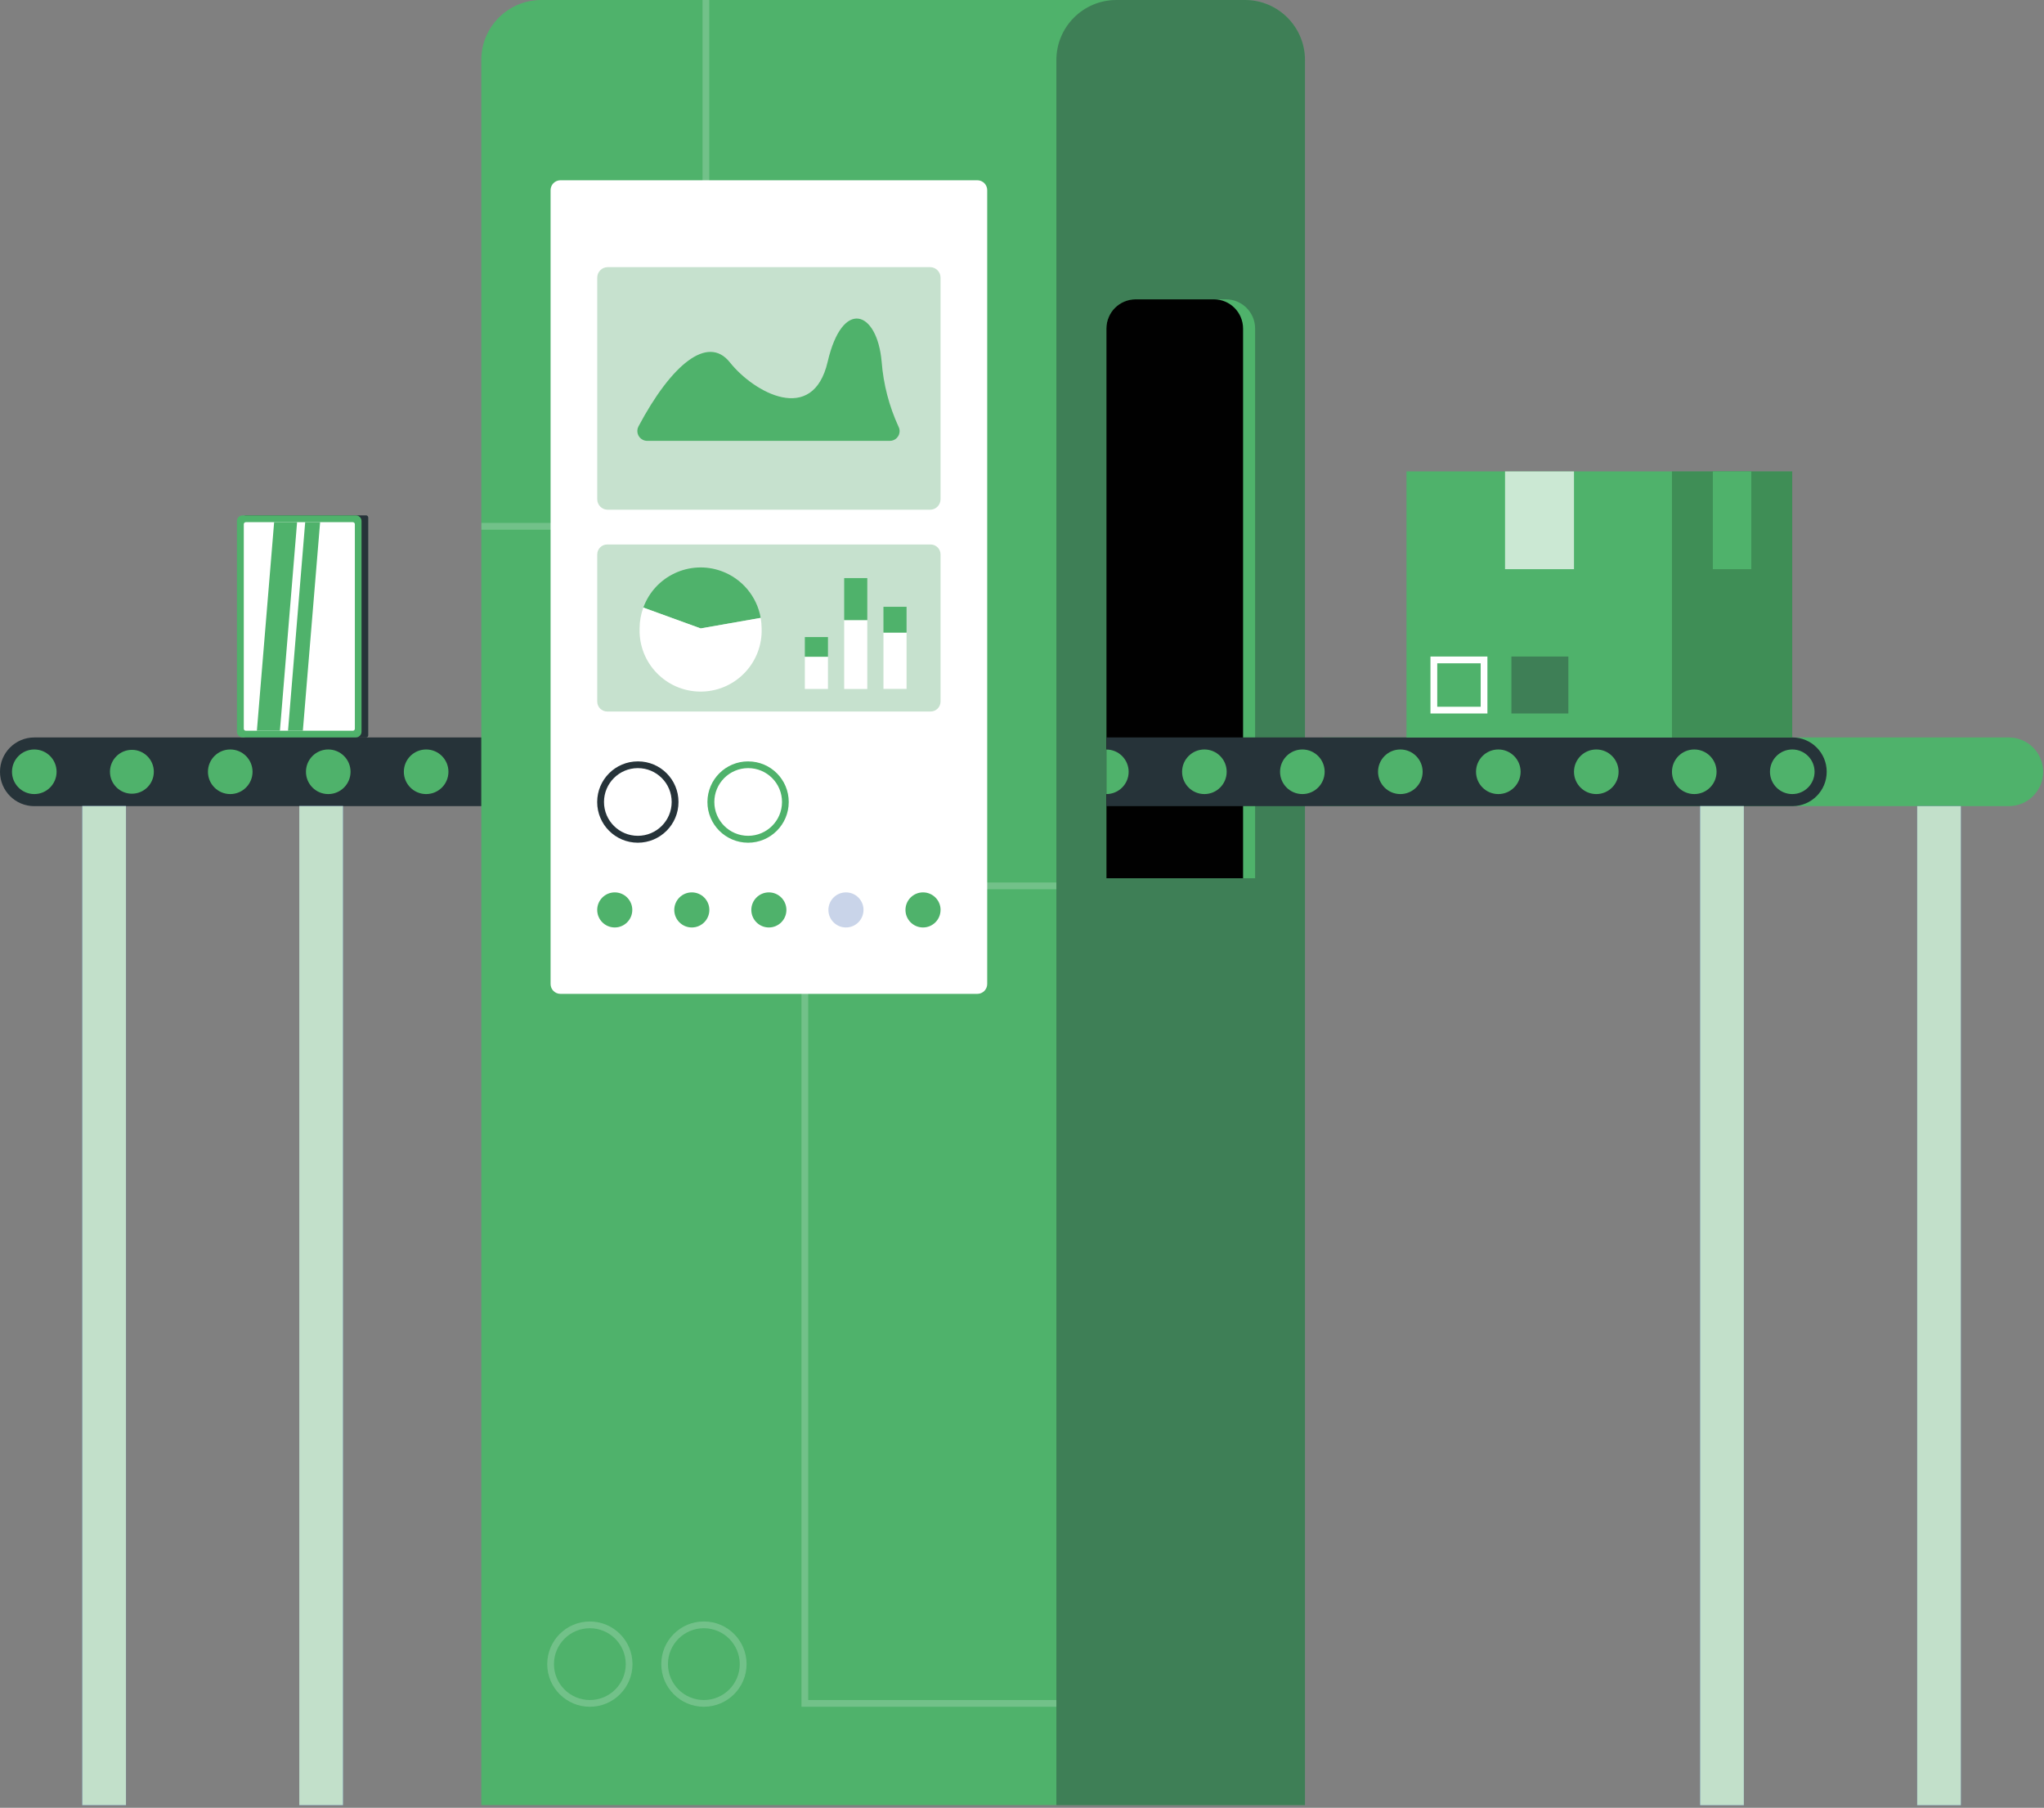 <svg width="726" height="642" viewBox="0 0 726 642" fill="none" xmlns="http://www.w3.org/2000/svg">
<rect x="0" y="0" width="726" height="642" fill="#808080" stroke="none"/>
<g clip-path="url(#clip0_219_426)">
<path d="M12.18 286.28H255.77V261.89H12.18C5.45 261.9 1.37647e-05 267.35 1.37647e-05 274.08C-0.01 280.81 5.43 286.27 12.15 286.29H12.18V286.28Z" fill="#263339"/>
<path d="M121.83 286.26H106.3V641.06H121.83V286.26Z" fill="#4C70B5"/>
<path d="M121.83 286.26H106.3V641.06H121.83V286.26Z" fill="#C2E0CA"/>
<path d="M44.75 286.26H29.22V641.06H44.75V286.26Z" fill="#4C70B5"/>
<path d="M44.75 286.26H29.22V641.06H44.75V286.26Z" fill="#C2E0CA"/>
<path d="M12.18 282C16.554 282 20.1 278.454 20.1 274.08C20.1 269.706 16.554 266.16 12.18 266.16C7.806 266.16 4.26 269.706 4.26 274.08C4.26 278.454 7.806 282 12.18 282Z" fill="#4FB26B"/>
<path d="M39.06 274.08C39.06 278.38 42.55 281.87 46.85 281.87C51.15 281.87 54.64 278.38 54.64 274.08C54.64 269.83 51.23 266.36 46.98 266.29C42.68 266.22 39.13 269.65 39.06 273.95C39.06 273.99 39.06 274.04 39.06 274.08Z" fill="#4FB26B"/>
<path d="M81.78 282C86.154 282 89.7 278.454 89.7 274.08C89.7 269.706 86.154 266.16 81.78 266.16C77.406 266.16 73.86 269.706 73.86 274.08C73.86 278.454 77.406 282 81.78 282Z" fill="#4FB26B"/>
<path d="M116.59 282C120.964 282 124.51 278.454 124.51 274.08C124.51 269.706 120.964 266.16 116.59 266.16C112.216 266.16 108.67 269.706 108.67 274.08C108.67 278.454 112.216 282 116.59 282Z" fill="#4FB26B"/>
<path d="M151.36 282C155.734 282 159.28 278.454 159.28 274.08C159.28 269.706 155.734 266.16 151.36 266.16C146.986 266.16 143.44 269.706 143.44 274.08C143.44 278.454 146.986 282 151.36 282Z" fill="#4FB26B"/>
<path d="M186.16 282C190.534 282 194.08 278.454 194.08 274.08C194.08 269.706 190.534 266.16 186.16 266.16C181.786 266.16 178.24 269.706 178.24 274.08C178.24 278.454 181.786 282 186.16 282Z" fill="#4C70B5"/>
<path d="M220.96 282C225.334 282 228.88 278.454 228.88 274.08C228.88 269.706 225.334 266.16 220.96 266.16C216.586 266.16 213.04 269.706 213.04 274.08C213.04 278.454 216.586 282 220.96 282Z" fill="#4C70B5"/>
<path d="M255.77 266.18V282C251.4 282 247.86 278.46 247.86 274.09C247.86 269.72 251.4 266.18 255.77 266.18Z" fill="#4C70B5"/>
<path d="M192.32 0H442.19C453.97 0 463.51 9.55 463.51 21.32V641.05H170.94V21.32C170.94 9.54 180.49 0 192.26 0C192.28 0 192.29 0 192.31 0H192.32Z" fill="#4FB26B"/>
<path opacity="0.2" d="M251.92 188.11H171V185.7H249.53V0H251.92V188.11Z" fill="white"/>
<path opacity="0.4" d="M396.53 0H442.19C453.97 0 463.51 9.55 463.51 21.32V641.05H375.21V21.32C375.21 9.55 384.76 0 396.53 0Z" fill="#263339"/>
<path d="M403.34 106.3H435.41C441.15 106.3 445.8 110.95 445.8 116.69V311.89H392.97V116.69C392.97 110.96 397.61 106.32 403.33 106.3H403.34Z" fill="#4FB26B"/>
<path d="M403.34 106.3H431.13C436.87 106.3 441.52 110.95 441.52 116.69V311.89H392.98V116.69C392.98 110.95 397.63 106.3 403.37 106.3H403.34Z" fill="#010101"/>
<path opacity="0.2" d="M375.21 606.12H284.67V313.4H375.21V315.79H287.06V603.73H375.21V606.12Z" fill="white"/>
<path opacity="0.2" d="M250 606.12C241.64 606.11 234.87 599.32 234.88 590.95C234.89 582.58 241.68 575.82 250.05 575.83C258.4 575.84 265.17 582.62 265.17 590.97C265.17 599.32 258.39 606.11 250.03 606.11H250V606.12ZM250 578.23C242.96 578.23 237.25 583.94 237.25 590.98C237.25 598.02 242.96 603.73 250 603.73C257.04 603.73 262.75 598.02 262.75 590.98C262.74 583.94 257.03 578.24 250 578.23Z" fill="white"/>
<path opacity="0.2" d="M209.51 606.12C201.15 606.12 194.37 599.34 194.37 590.98C194.37 582.62 201.15 575.84 209.51 575.84C217.87 575.84 224.65 582.62 224.65 590.98C224.65 599.34 217.87 606.12 209.51 606.12ZM209.51 578.23C202.47 578.23 196.76 583.94 196.76 590.98C196.76 598.02 202.47 603.73 209.51 603.73C216.55 603.73 222.26 598.02 222.26 590.98C222.25 583.94 216.54 578.24 209.51 578.23Z" fill="white"/>
<path d="M713.51 286.28H469.92V261.89H713.51C720.24 261.89 725.69 267.34 725.69 274.07C725.7 280.8 720.26 286.26 713.54 286.28H713.51Z" fill="#4FB26B"/>
<path d="M636.59 286.28H392.98V261.89H636.59C643.32 261.86 648.79 267.29 648.82 274.02C648.82 274.04 648.82 274.05 648.82 274.07C648.83 280.8 643.39 286.26 636.67 286.28C636.64 286.28 636.62 286.28 636.59 286.28Z" fill="#263339"/>
<path d="M619.39 286.28H603.86V641.08H619.39V286.28Z" fill="#4C70B5"/>
<path d="M619.39 286.28H603.86V641.08H619.39V286.28Z" fill="#C2E0CA"/>
<path d="M696.48 286.28H680.95V641.08H696.48V286.28Z" fill="#4C70B5"/>
<path d="M696.48 286.28H680.95V641.08H696.48V286.28Z" fill="#C2E0CA"/>
<path d="M636.59 282C640.964 282 644.51 278.454 644.51 274.08C644.51 269.706 640.964 266.16 636.59 266.16C632.216 266.16 628.67 269.706 628.67 274.08C628.67 278.454 632.216 282 636.59 282Z" fill="#4FB26B"/>
<path d="M601.78 282C606.154 282 609.7 278.454 609.7 274.08C609.7 269.706 606.154 266.16 601.78 266.16C597.406 266.16 593.86 269.706 593.86 274.08C593.86 278.454 597.406 282 601.78 282Z" fill="#4FB26B"/>
<path d="M566.98 282C571.354 282 574.9 278.454 574.9 274.08C574.9 269.706 571.354 266.16 566.98 266.16C562.606 266.16 559.06 269.706 559.06 274.08C559.06 278.454 562.606 282 566.98 282Z" fill="#4FB26B"/>
<path d="M532.18 282C536.554 282 540.1 278.454 540.1 274.08C540.1 269.706 536.554 266.16 532.18 266.16C527.806 266.16 524.26 269.706 524.26 274.08C524.26 278.454 527.806 282 532.18 282Z" fill="#4FB26B"/>
<path d="M497.38 282C501.754 282 505.3 278.454 505.3 274.08C505.3 269.706 501.754 266.16 497.38 266.16C493.006 266.16 489.46 269.706 489.46 274.08C489.46 278.454 493.006 282 497.38 282Z" fill="#4FB26B"/>
<path d="M462.58 282C466.954 282 470.5 278.454 470.5 274.08C470.5 269.706 466.954 266.16 462.58 266.16C458.206 266.16 454.66 269.706 454.66 274.08C454.66 278.454 458.206 282 462.58 282Z" fill="#4FB26B"/>
<path d="M427.78 282C432.154 282 435.7 278.454 435.7 274.08C435.7 269.706 432.154 266.16 427.78 266.16C423.406 266.16 419.86 269.706 419.86 274.08C419.86 278.454 423.406 282 427.78 282Z" fill="#4FB26B"/>
<path d="M392.97 266.18V282C397.34 282 400.88 278.46 400.88 274.09C400.88 269.72 397.34 266.18 392.97 266.18Z" fill="#4FB26B"/>
<path d="M347.14 64.02H199.06C197.127 64.02 195.56 65.587 195.56 67.52V349.45C195.56 351.383 197.127 352.95 199.06 352.95H347.14C349.073 352.95 350.64 351.383 350.64 349.45V67.52C350.64 65.587 349.073 64.02 347.14 64.02Z" fill="white"/>
<path d="M330.34 94.87H215.86C213.8 94.87 212.13 96.54 212.13 98.6V177.29C212.13 179.35 213.8 181.02 215.86 181.02H330.34C332.4 181.02 334.07 179.35 334.07 177.29V98.6C334.07 96.54 332.4 94.87 330.34 94.87Z" fill="#C6E1CE"/>
<path d="M330.53 193.36H215.67C213.715 193.36 212.13 194.945 212.13 196.9V249.14C212.13 251.095 213.715 252.68 215.67 252.68H330.53C332.485 252.68 334.07 251.095 334.07 249.14V196.9C334.07 194.945 332.485 193.36 330.53 193.36Z" fill="#C6E1CE"/>
<path d="M248.86 223.17L228.5 215.77C232.6 204.53 245.03 198.74 256.27 202.83C263.54 205.48 268.85 211.81 270.19 219.43L248.87 223.17H248.86Z" fill="#4FB26B"/>
<path d="M248.86 223.17L270.18 219.43C270.4 220.67 270.51 221.92 270.52 223.17C270.93 235.14 261.57 245.18 249.6 245.59C237.63 246 227.59 236.64 227.18 224.67C227.16 224.17 227.16 223.67 227.18 223.17C227.18 220.64 227.63 218.14 228.5 215.77L248.86 223.17Z" fill="white"/>
<path d="M308.05 220.21H299.84V244.68H308.05V220.21Z" fill="white"/>
<path d="M294.08 233.22H285.87V244.67H294.08V233.22Z" fill="white"/>
<path d="M294.08 226.24H285.87V233.23H294.08V226.24Z" fill="#4FB26B"/>
<path d="M308.05 205.3H299.84V220.21H308.05V205.3Z" fill="#4FB26B"/>
<path d="M322 224.65H313.79V244.65H322V224.65Z" fill="white"/>
<path d="M322 215.49H313.79V224.66H322V215.49Z" fill="#4FB26B"/>
<path d="M229.87 156.56H316.04C317.95 156.58 319.51 155.05 319.53 153.14C319.53 152.61 319.42 152.08 319.18 151.6C315.81 144.31 313.77 136.47 313.15 128.46C311.54 110.28 299.23 105.86 293.98 128.46C288.73 151.06 267.77 139.42 259.23 128.67C251.28 118.7 238.3 129.73 226.77 151.45C225.88 153.17 226.55 155.29 228.27 156.17C228.76 156.42 229.3 156.56 229.86 156.56H229.87Z" fill="#4FB26B"/>
<path d="M226.55 272.78C233.19 272.78 238.57 278.16 238.57 284.8C238.57 291.44 233.19 296.82 226.55 296.82C219.91 296.82 214.53 291.44 214.53 284.8C214.54 278.16 219.92 272.79 226.55 272.78ZM226.55 270.39C218.57 270.39 212.11 276.86 212.11 284.83C212.11 292.81 218.58 299.27 226.55 299.27C234.52 299.27 240.99 292.8 240.99 284.83C240.99 284.83 240.99 284.81 240.99 284.8C241 276.85 234.57 270.4 226.63 270.39C226.6 270.39 226.58 270.39 226.55 270.39Z" fill="#263339"/>
<path d="M265.74 272.78C272.38 272.78 277.76 278.16 277.76 284.8C277.76 291.44 272.38 296.82 265.74 296.82C259.1 296.82 253.72 291.44 253.72 284.8C253.73 278.16 259.11 272.79 265.74 272.78ZM265.74 270.39C257.76 270.38 251.29 276.83 251.27 284.8C251.25 292.77 257.71 299.25 265.68 299.27C273.65 299.29 280.13 292.83 280.15 284.86V284.81C280.16 276.86 273.73 270.41 265.79 270.4H265.74V270.39Z" fill="#4FB26B"/>
<path d="M334.07 323.14C334.07 326.58 331.28 329.37 327.84 329.37C324.4 329.37 321.61 326.58 321.61 323.14C321.61 319.7 324.4 316.91 327.84 316.91C327.84 316.91 327.86 316.91 327.87 316.91C331.3 316.92 334.08 319.71 334.08 323.14H334.07Z" fill="#4FB26B"/>
<path opacity="0.3" d="M306.7 323.14C306.7 326.58 303.91 329.37 300.47 329.37C297.03 329.37 294.24 326.58 294.24 323.14C294.24 319.7 297.03 316.91 300.47 316.91C300.47 316.91 300.49 316.91 300.5 316.91C303.93 316.92 306.71 319.71 306.71 323.14H306.7Z" fill="#4C70B5"/>
<path d="M279.32 323.14C279.32 326.58 276.53 329.37 273.09 329.37C269.65 329.37 266.86 326.58 266.86 323.14C266.86 319.7 269.65 316.91 273.09 316.91C276.53 316.91 279.32 319.7 279.32 323.14Z" fill="#4FB26B"/>
<path d="M251.95 323.14C251.95 326.58 249.16 329.37 245.72 329.37C242.28 329.37 239.49 326.58 239.49 323.14C239.49 319.7 242.28 316.91 245.72 316.91C249.16 316.91 251.95 319.7 251.95 323.14Z" fill="#4FB26B"/>
<path d="M224.58 323.14C224.58 326.58 221.79 329.37 218.35 329.37C214.91 329.37 212.12 326.58 212.12 323.14C212.12 319.7 214.91 316.91 218.35 316.91C221.79 316.91 224.58 319.7 224.58 323.14Z" fill="#4FB26B"/>
<path d="M636.56 167.41H499.56V261.92H636.56V167.41Z" fill="#4FB26B"/>
<path opacity="0.7" d="M559.06 167.41H534.57V202.13H559.06V167.41Z" fill="white"/>
<path opacity="0.2" d="M636.58 167.41H593.86V261.92H636.58V167.41Z" fill="#010101"/>
<path d="M622.04 167.41H608.38V202.13H622.04V167.41Z" fill="#4FB26B"/>
<path d="M525.92 235.56V250.99H510.49V235.56H525.92ZM528.31 233.15H508.08V253.38H528.31V233.15Z" fill="white"/>
<path opacity="0.4" d="M557.06 233.15H536.83V253.38H557.06V233.15Z" fill="#263339"/>
<path d="M130.02 183.02H87.32C86.889 183.02 86.54 183.369 86.54 183.8V261.12C86.54 261.551 86.889 261.9 87.32 261.9H130.02C130.451 261.9 130.8 261.551 130.8 261.12V183.8C130.8 183.369 130.451 183.02 130.02 183.02Z" fill="#263339"/>
<path d="M86.2 183.02H126.38C127.5 183.02 128.41 183.93 128.41 185.05V259.85C128.41 260.97 127.5 261.88 126.38 261.88H86.2C85.07 261.88 84.15 260.96 84.15 259.83V185.03C84.16 183.91 85.08 183.02 86.2 183.03V183.02Z" fill="#4FB26B"/>
<path d="M125.32 185.44H87.31C86.912 185.44 86.59 185.762 86.59 186.16V258.79C86.59 259.188 86.912 259.51 87.31 259.51H125.32C125.717 259.51 126.04 259.188 126.04 258.79V186.16C126.04 185.762 125.717 185.44 125.32 185.44Z" fill="white"/>
<path d="M105.52 185.44H97.37L91.24 259.51H99.42L105.52 185.44Z" fill="#4FB26B"/>
<path d="M113.7 185.44H108.4L102.3 259.51H107.57L113.7 185.44Z" fill="#4FB26B"/>
</g>
<defs>
<clipPath id="clip0_219_426">
<rect width="725.69" height="641.08" fill="white"/>
</clipPath>
</defs>
</svg>

